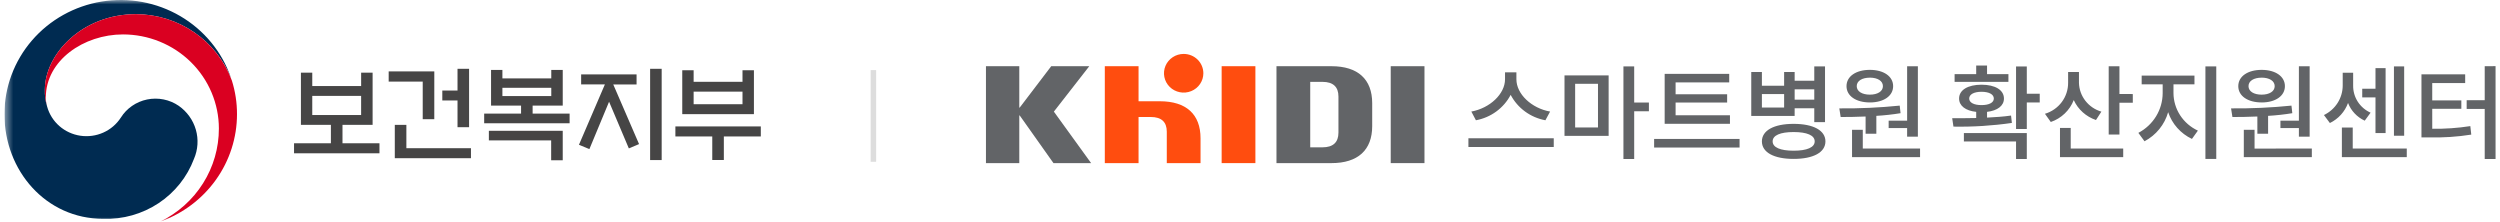 <svg width="282" height="25" viewBox="0 0 282 25" fill="none" xmlns="http://www.w3.org/2000/svg">
<g clip-path="url(#clip0_41_152)">
<path d="M174.851 12.584C172.757 12.214 171.05 10.607 171.05 8.943V8.157H169.767V8.943C169.767 10.595 168.061 12.202 165.966 12.584L166.484 13.566C167.316 13.413 168.102 13.075 168.781 12.578C169.46 12.081 170.015 11.439 170.403 10.7C170.791 11.439 171.346 12.081 172.025 12.578C172.704 13.075 173.49 13.413 174.322 13.566L174.851 12.584ZM165.637 15.6V16.583H175.263V15.6H165.637ZM177.676 9.451H180.253V14.375H177.676V9.451ZM176.476 15.323H181.454V8.503H176.476V15.323ZM185.996 11.566H184.337V7.486H183.123V17.935H184.337V12.549H185.996V11.566ZM195.139 13H189.007V11.566H194.821V10.63H189.007V9.292H195.056V8.332H187.774V13.961H195.139V13ZM186.585 15.67V16.643H196.223V15.67H186.585ZM204.65 10.073V11.24H202.437V10.073H204.65ZM201.249 12.133H198.742V10.607H201.249V12.133ZM202.437 12.214H204.65V13.774H205.862V7.486H204.65V9.104H202.437V8.122H201.249V9.673H198.742V8.124H197.542V13.079H202.435L202.437 12.214ZM202.32 16.999C200.813 16.999 199.954 16.629 199.954 15.947C199.954 15.265 200.813 14.895 202.32 14.895C203.826 14.895 204.697 15.265 204.697 15.947C204.697 16.629 203.826 16.999 202.32 16.999ZM202.32 13.971C200.107 13.971 198.742 14.71 198.742 15.947C198.742 17.195 200.105 17.924 202.32 17.924C204.544 17.924 205.909 17.194 205.909 15.947C205.909 14.71 204.544 13.971 202.32 13.971ZM213.04 13.612V14.444H215.123V15.418H216.336V7.475H215.124V13.612H213.04ZM210.922 8.758C211.793 8.758 212.393 9.128 212.393 9.717C212.393 10.307 211.793 10.676 210.922 10.676C210.039 10.676 209.439 10.307 209.439 9.717C209.439 9.128 210.04 8.76 210.923 8.76L210.922 8.758ZM210.922 11.556C212.475 11.556 213.546 10.826 213.546 9.718C213.546 8.61 212.475 7.88 210.922 7.88C209.357 7.88 208.286 8.61 208.286 9.718C208.286 10.826 209.357 11.555 210.923 11.555L210.922 11.556ZM210.439 15.085H211.652V13.069C212.566 13.015 213.478 12.915 214.382 12.768L214.288 11.913C212.024 12.143 209.75 12.247 207.474 12.225L207.627 13.199C208.475 13.199 209.428 13.187 210.44 13.141L210.439 15.085ZM210.122 16.756V14.641H208.91V17.727H216.583V16.754L210.122 16.756ZM226.551 8.365H224.139V7.391H222.915V8.365H220.479V9.232H226.549L226.551 8.365ZM222.126 11.116C222.126 10.642 222.668 10.353 223.515 10.353C224.362 10.353 224.904 10.642 224.904 11.116C224.904 11.578 224.362 11.855 223.515 11.855C222.668 11.855 222.126 11.578 222.126 11.116ZM226.846 13.034C225.986 13.162 225.057 13.217 224.139 13.266V12.618C225.316 12.48 226.045 11.936 226.045 11.116C226.045 10.142 225.045 9.555 223.515 9.555C221.985 9.555 220.985 10.145 220.985 11.116C220.985 11.936 221.714 12.491 222.915 12.618V13.312C221.938 13.335 221.008 13.335 220.208 13.335L220.349 14.283C222.554 14.322 224.758 14.183 226.94 13.867L226.846 13.034ZM221.526 15.959H227.41V17.935H228.623V15.011H221.526V15.959ZM230.082 10.572H228.623V7.498H227.41V14.549H228.623V11.555H230.082V10.572ZM237.037 12.593C236.32 12.384 235.689 11.957 235.234 11.373C234.779 10.79 234.525 10.079 234.507 9.345V8.12H233.283V9.333C233.29 10.116 233.039 10.879 232.569 11.511C232.098 12.142 231.432 12.607 230.67 12.836L231.329 13.761C231.918 13.559 232.455 13.232 232.902 12.805C233.35 12.378 233.696 11.86 233.919 11.287C234.158 11.81 234.504 12.28 234.935 12.667C235.366 13.054 235.873 13.351 236.425 13.538L237.037 12.593ZM233.577 14.431H232.366V17.727H239.498V16.754H233.578L233.577 14.431ZM239.073 10.605V7.472H237.861V15.173H239.073V11.59H240.58V10.607L239.073 10.605ZM245.169 9.51H247.535V8.527H241.58V9.51H243.949V10.504C243.946 11.425 243.69 12.328 243.207 13.117C242.724 13.907 242.033 14.553 241.207 14.988L241.901 15.936C242.547 15.592 243.116 15.125 243.574 14.561C244.032 13.997 244.37 13.348 244.568 12.654C244.786 13.308 245.135 13.912 245.597 14.431C246.058 14.949 246.62 15.371 247.251 15.67L247.922 14.734C247.104 14.356 246.411 13.758 245.923 13.009C245.436 12.261 245.174 11.392 245.168 10.504L245.169 9.51ZM248.771 7.487V17.924H249.995V7.486L248.771 7.487ZM257.232 13.613V14.445H259.315V15.418H260.528V7.475H259.315V13.612L257.232 13.613ZM255.114 8.758C255.985 8.758 256.585 9.128 256.585 9.718C256.585 10.307 255.985 10.677 255.114 10.677C254.231 10.677 253.631 10.307 253.631 9.718C253.631 9.128 254.231 8.76 255.114 8.76V8.758ZM255.114 11.557C256.667 11.557 257.738 10.827 257.738 9.719C257.738 8.611 256.667 7.881 255.114 7.881C253.549 7.881 252.478 8.611 252.478 9.719C252.478 10.827 253.549 11.555 255.114 11.555V11.557ZM254.632 15.085H255.841V13.069C256.756 13.015 257.667 12.915 258.572 12.768L258.477 11.913C256.214 12.143 253.939 12.247 251.664 12.225L251.817 13.199C252.664 13.199 253.618 13.187 254.63 13.141L254.632 15.085ZM254.314 16.761V14.641H253.102V17.727H260.775V16.754L254.314 16.761ZM271.19 7.486H270.037V15.311H271.19V7.486ZM267.954 15.011H269.096V7.683H267.955V10.006H266.46V10.989H267.955L267.954 15.011ZM267.401 12.711C266.807 12.444 266.306 12.013 265.957 11.472C265.608 10.93 265.427 10.3 265.435 9.659V8.203H264.258V9.659C264.254 10.351 264.054 11.028 263.68 11.614C263.305 12.2 262.772 12.672 262.14 12.977L262.811 13.878C263.767 13.412 264.501 12.6 264.859 11.613C265.196 12.495 265.872 13.213 266.742 13.612L267.401 12.711ZM265.388 16.756V14.384H264.164V17.727H271.484V16.754L265.388 16.756ZM274.356 12.271H277.639V11.324H274.356V9.368H278.072V8.386H273.141V15.496H273.977C275.577 15.539 277.178 15.435 278.759 15.184L278.653 14.225C277.233 14.445 275.796 14.546 274.358 14.525L274.356 12.271ZM280.276 7.466V11.303H278.24V12.286H280.276V17.935H281.499V7.463L280.276 7.466Z" fill="#626467"/>
<path d="M118.831 18.399L115.022 13.022H114.976V18.399H111.216V7.468H114.976V12.138H115.022L118.578 7.468H122.87L118.876 12.591L123.077 18.398L118.831 18.399Z" fill="#626467"/>
<path d="M128.429 13.196V18.399H124.623V7.468H128.429V11.422H130.83C133.807 11.422 135.421 12.895 135.421 15.592V18.4H131.614V14.852C131.614 13.763 131.014 13.197 129.814 13.197L128.429 13.196Z" fill="#FF4D0F"/>
<path d="M137.802 18.399V7.468H141.609V18.399H137.802Z" fill="#FF4D0F"/>
<path d="M156.874 18.399V7.468H160.681V18.399H156.874Z" fill="#626467"/>
<path d="M143.986 7.468V18.399H150.193C153.17 18.399 154.784 16.925 154.784 14.23V11.638C154.784 8.941 153.17 7.468 150.193 7.468H143.986ZM147.793 16.62V9.234H149.177C150.376 9.234 150.977 9.801 150.977 10.887V14.963C150.977 16.051 150.376 16.618 149.177 16.618L147.793 16.62Z" fill="#626467"/>
<path d="M135.739 8.264C135.739 8.695 135.609 9.117 135.365 9.476C135.121 9.834 134.774 10.114 134.368 10.279C133.963 10.444 133.516 10.488 133.085 10.403C132.654 10.319 132.259 10.112 131.948 9.807C131.637 9.502 131.426 9.113 131.34 8.69C131.254 8.267 131.298 7.829 131.466 7.43C131.635 7.031 131.919 6.691 132.284 6.451C132.649 6.211 133.079 6.083 133.518 6.083C134.107 6.083 134.672 6.313 135.088 6.722C135.504 7.131 135.738 7.686 135.739 8.264Z" fill="#FF4D0F"/>
<path d="M98.828 7.908H98.208V18.25H98.828V7.908Z" fill="#DDDDDD"/>
<path d="M42.804 16.161V17.292H33.167V16.161H37.325V14.083H33.944V8.196H35.224V9.706H40.737V8.196H42.03V14.083H38.633V16.161H42.804ZM40.735 10.816H35.223V12.975H40.735V10.816Z" fill="#464545"/>
<path d="M48.988 13.448H47.683V9.201H43.843V8.057H48.99L48.988 13.448ZM44.533 17.846V14.082H45.839V16.714H53.125V17.846H44.533ZM51.608 7.758H52.913V14.348H51.608V11.336H49.893V10.216H51.608V7.758Z" fill="#464545"/>
<path d="M64.252 12.813V13.908H54.615V12.813H58.776V11.911H55.391V7.885H56.671V8.842H62.184V7.885H63.477V11.911H60.08V12.811L64.252 12.813ZM63.476 14.752V18.076H62.171V15.837H55.144V14.752H63.476ZM62.184 9.903H56.671V10.838H62.184V9.903Z" fill="#464545"/>
<path d="M65.553 9.524V8.392H71.805V9.524H69.174L72.085 16.253L70.933 16.74L68.704 11.474L66.483 16.818L65.306 16.331L68.232 9.521L65.553 9.524ZM73.333 7.76H74.637V18.052H73.333V7.76Z" fill="#464545"/>
<path d="M76.184 14.261V15.392H80.344V18.047H81.649V15.392H85.82V14.261H76.184ZM78.241 10.336H83.754V11.756H78.241V10.336ZM83.754 7.924V9.228H78.241V7.924H76.959V12.876H85.042V7.924H83.754Z" fill="#464545"/>
<mask id="mask0_41_152" style="mask-type:luminance" maskUnits="userSpaceOnUse" x="0" y="0" width="86" height="25">
<path d="M85.82 0H0.5V25H85.82V0Z" fill="white"/>
</mask>
<g mask="url(#mask0_41_152)">
<path d="M20.152 11.93C19.639 11.581 19.059 11.338 18.447 11.216C17.835 11.094 17.204 11.096 16.593 11.222C15.982 11.348 15.403 11.595 14.893 11.948C14.382 12.302 13.95 12.753 13.624 13.276C13.145 14.012 12.46 14.596 11.65 14.957C10.84 15.318 9.94 15.44 9.061 15.309C8.182 15.178 7.36 14.799 6.696 14.218C6.032 13.637 5.554 12.879 5.32 12.036C5.315 12.019 5.312 12.006 5.307 11.989C5.302 11.973 5.296 11.952 5.292 11.932C5.118 11.35 5.039 10.745 5.057 10.139C5.057 6.096 9.279 1.595 15.363 1.595C17.681 1.613 19.941 2.314 21.85 3.605C23.759 4.897 25.23 6.72 26.074 8.841C26.058 8.795 26.044 8.75 26.027 8.703C25.02 5.819 23.003 3.379 20.336 1.818C17.669 0.257 14.524 -0.325 11.462 0.176C8.399 0.678 5.617 2.23 3.61 4.556C1.603 6.883 0.501 9.833 0.5 12.883C0.5 19.242 5.17 24.684 11.649 24.684C13.862 24.756 16.041 24.141 17.878 22.926C19.715 21.712 21.115 19.96 21.881 17.92C22.331 16.878 22.405 15.716 22.091 14.627C21.776 13.537 21.092 12.585 20.152 11.93Z" fill="#002B51"/>
<path d="M26.156 9.091C25.352 6.908 23.887 5.019 21.957 3.679C20.027 2.338 17.726 1.611 15.362 1.594C9.278 1.594 5.056 6.096 5.056 10.139C5.038 10.744 5.117 11.349 5.29 11.931C5.211 11.63 5.169 11.322 5.167 11.011C5.167 6.801 9.46 3.883 13.872 3.883C15.292 3.883 16.699 4.157 18.011 4.691C19.324 5.225 20.517 6.007 21.521 6.993C22.526 7.98 23.323 9.151 23.866 10.44C24.41 11.729 24.69 13.11 24.69 14.505C24.692 16.685 24.074 18.822 22.906 20.675C21.739 22.529 20.067 24.025 18.081 24.997C20.615 24.095 22.806 22.448 24.354 20.281C25.902 18.113 26.733 15.53 26.733 12.882C26.737 11.597 26.542 10.319 26.156 9.091Z" fill="#DA0021"/>
</g>
</g>
<defs>
<clipPath id="clip0_41_152">
<rect width="281" height="25" fill="white" transform="translate(0.5)"/>
</clipPath>
</defs>
</svg>
